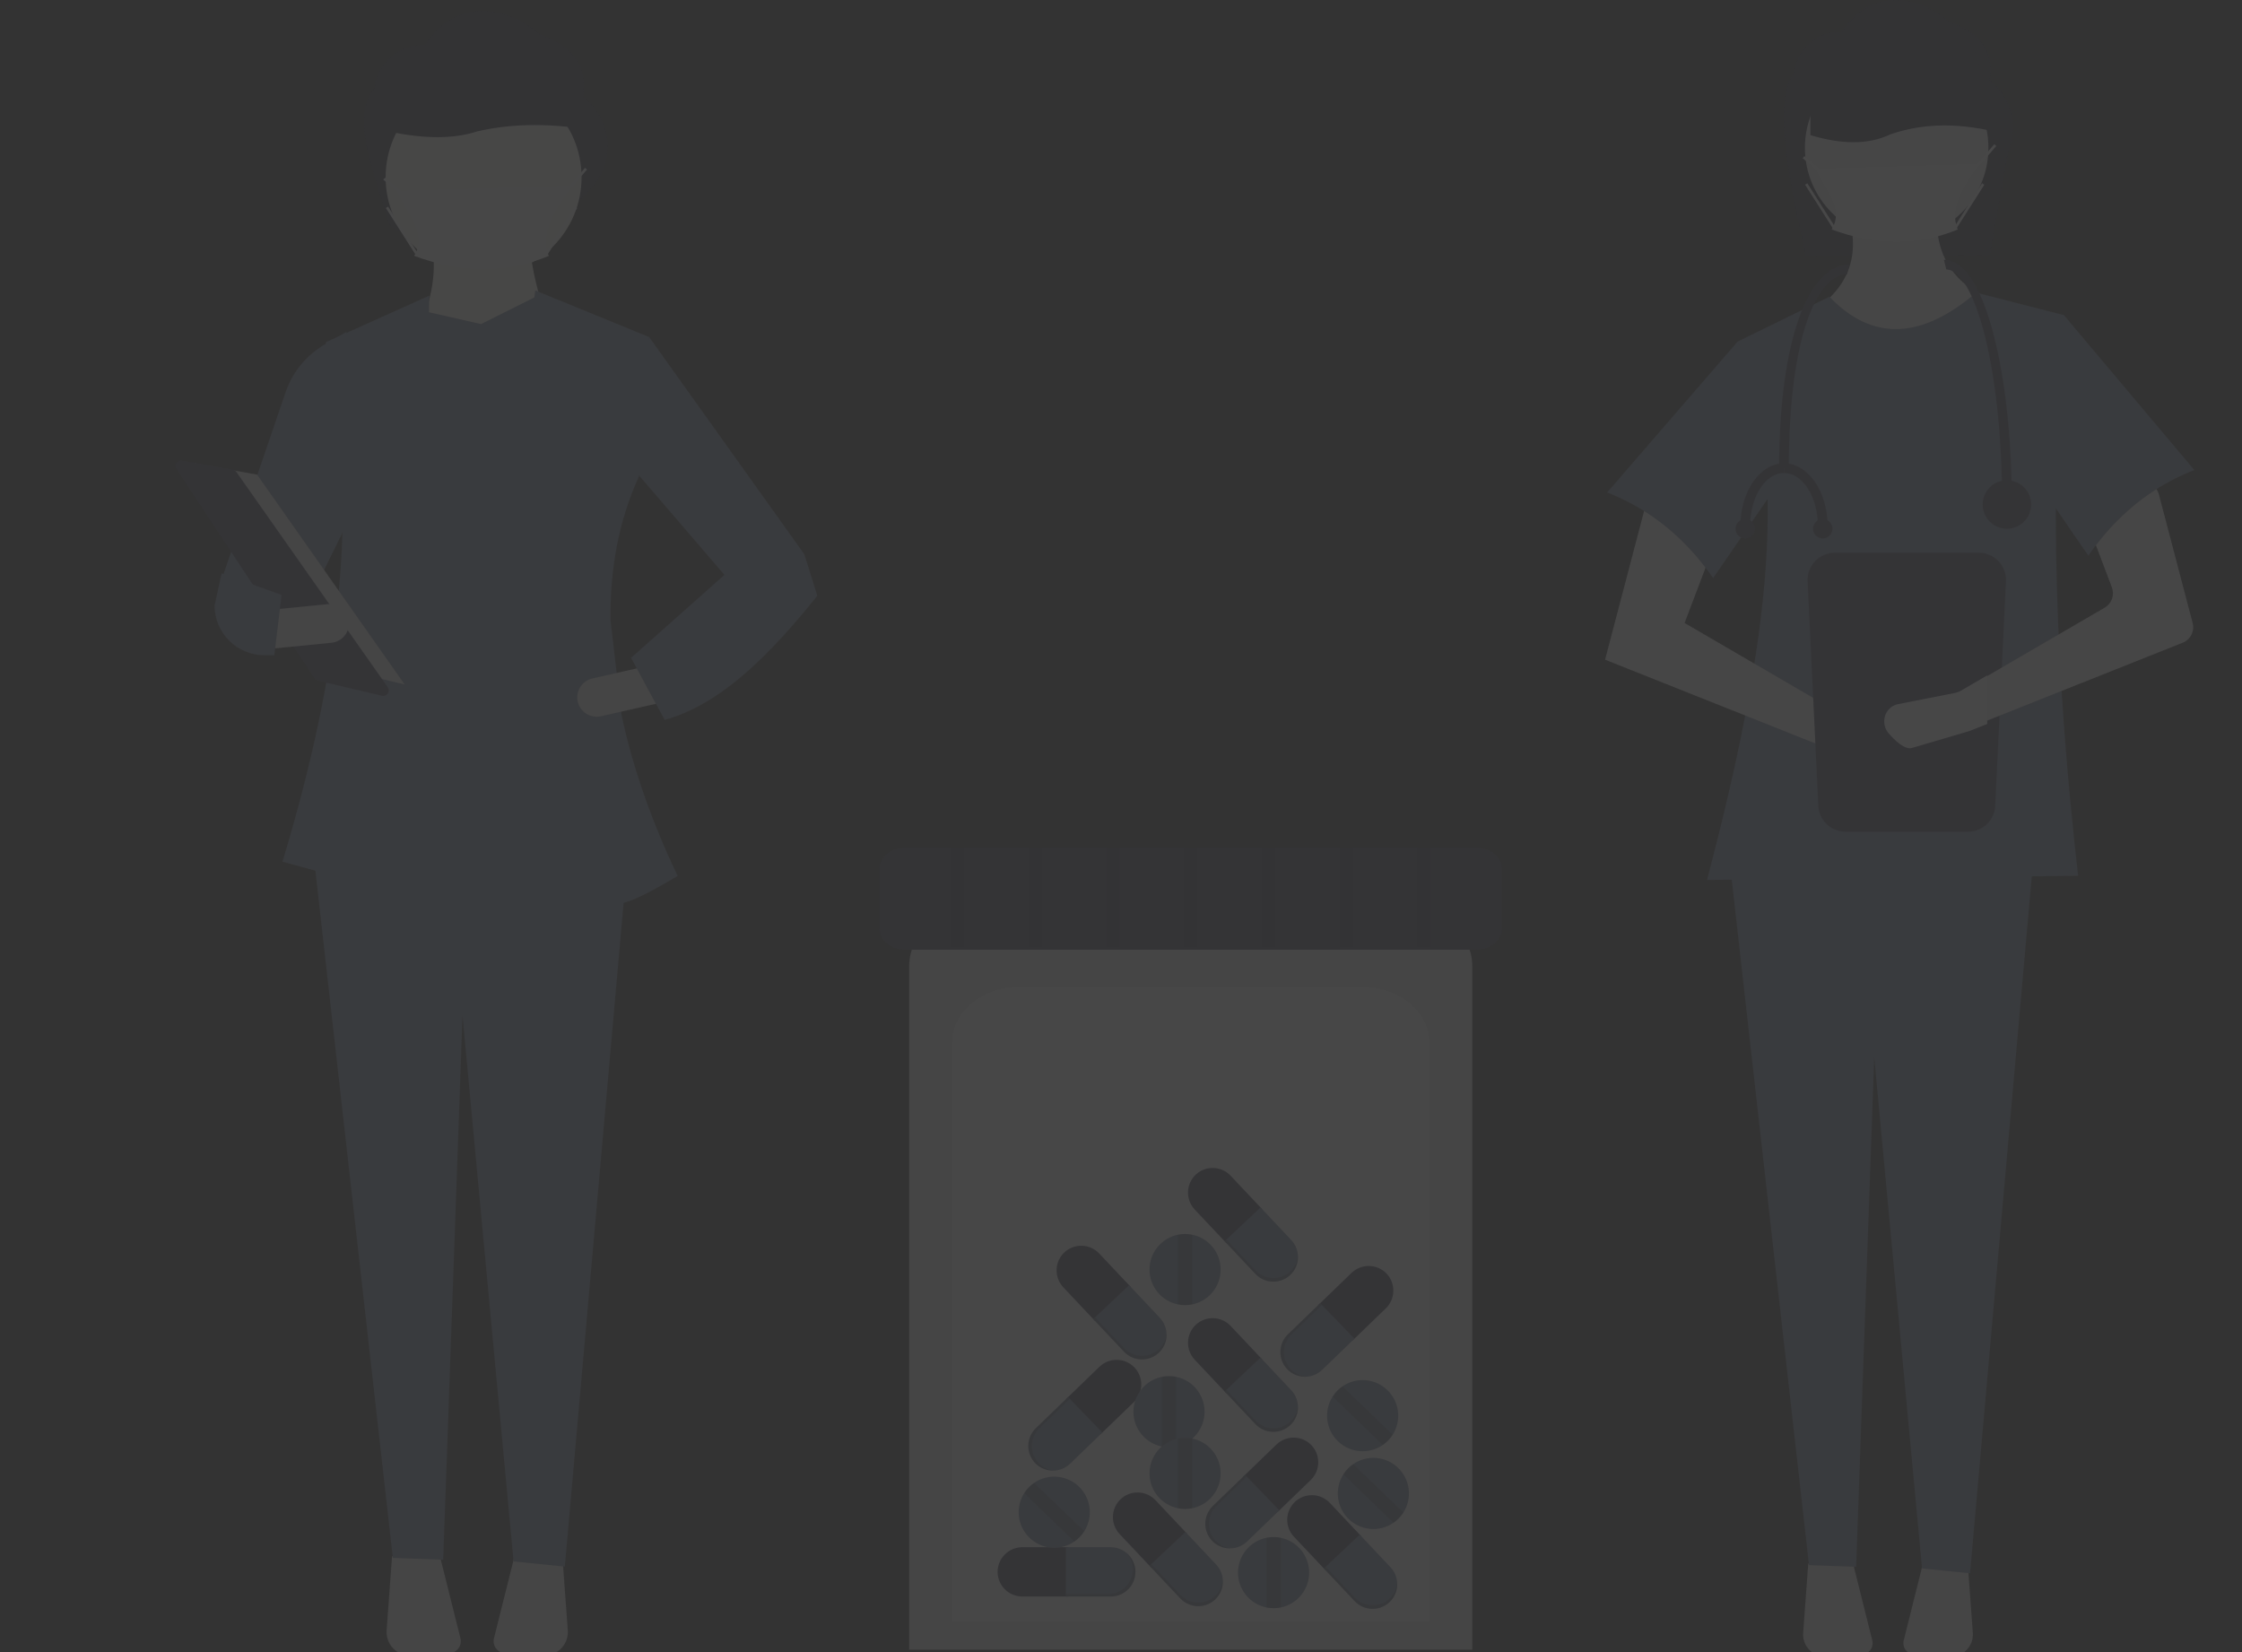<svg width="836" height="616" viewBox="0 0 836 616" fill="none" xmlns="http://www.w3.org/2000/svg">
<rect x="0" y="0" width="836" height="616" fill="#333333" stroke="none"/>
<g opacity="0.1" clip-path="url(#clip0)">
<path d="M741.956 95.043L673.454 95.71C670.234 79.859 659.416 38.268 669.159 26.923C669.603 22.653 671.677 18.72 674.948 15.94C678.22 13.161 682.438 11.751 686.723 12.003C697.34 -4.617 715.025 -2.122 726.978 8.258C739.007 12.409 743.542 19.783 741.957 29.79C750.865 37.588 752.509 47.075 748.51 57.875L741.956 95.043Z" fill="#2F2E41"/>
<path d="M735.362 137.242L685.94 130.399L676.055 115.952C689.671 106.921 694.489 94.306 688.221 77.175L722.436 76.415C720.833 91.67 725.878 103.481 739.924 110.63L735.362 137.242Z" fill="#F4F4F4"/>
<path d="M674.255 583.02L672.365 608.855C672.28 610.024 672.445 611.198 672.851 612.298C673.256 613.399 673.892 614.399 674.716 615.234C675.54 616.068 676.533 616.716 677.628 617.135C678.723 617.555 679.895 617.735 681.065 617.664L694.335 616.86C694.95 616.823 695.549 616.65 696.09 616.355C696.63 616.06 697.1 615.65 697.464 615.153C697.828 614.656 698.078 614.085 698.197 613.481C698.316 612.876 698.3 612.253 698.15 611.656L690.784 582.193L674.255 583.02Z" fill="#E6E6E6"/>
<path d="M717.216 582.193L709.85 611.656C709.7 612.253 709.685 612.876 709.803 613.481C709.922 614.085 710.172 614.656 710.536 615.153C710.901 615.65 711.37 616.06 711.91 616.355C712.451 616.65 713.05 616.823 713.665 616.86L726.935 617.664C728.105 617.735 729.277 617.555 730.373 617.135C731.468 616.716 732.46 616.068 733.284 615.234C734.108 614.399 734.744 613.398 735.15 612.298C735.555 611.198 735.72 610.024 735.635 608.854L733.745 583.019L717.216 582.193Z" fill="#E6E6E6"/>
<path d="M734.602 586.606L716.694 584.809L698.866 394.239L692.128 584.195L674.534 583.565L644.881 320.485H758.172L734.602 586.606Z" fill="#73829F"/>
<path d="M707.229 89.341C726.126 89.341 741.445 74.022 741.445 55.125C741.445 36.228 726.126 20.909 707.229 20.909C688.332 20.909 673.014 36.228 673.014 55.125C673.014 74.022 688.332 89.341 707.229 89.341Z" fill="#F4F4F4"/>
<path d="M774.9 326.568L636.517 328.089C657.054 249.908 669.339 177.285 647.922 127.358L682.138 110.63C698.636 127.838 717.009 126.064 736.883 109.11L769.577 117.473C763.978 182.945 766.488 253.064 774.9 326.568Z" fill="#73829F"/>
<path d="M598.5 245.972L684.419 280.187L703.628 285.837C704.488 286.09 705.389 286.166 706.279 286.062C707.168 285.957 708.027 285.674 708.804 285.229C709.582 284.784 710.261 284.187 710.802 283.473C711.342 282.758 711.733 281.942 711.95 281.074C712.331 279.55 712.16 277.941 711.467 276.531C710.775 275.122 709.606 274.003 708.167 273.374L688.221 267.261L628.153 232.285L640.699 199.21L614.467 185.144L598.5 245.972Z" fill="#F4F4F4"/>
<path d="M599.26 183.623C615.607 190.001 628.609 200.885 638.798 215.558L670.733 169.177L647.922 127.358L599.26 183.623Z" fill="#73829F"/>
<path d="M745.792 49.58C731.905 46.002 718.252 45.51 704.979 50.049C696.525 54.144 686.372 53.766 675.08 50.392V16.256L736.039 17.881L745.792 49.58Z" fill="#2F2E41"/>
<path d="M684.134 206.106C681.447 206.109 678.871 207.178 676.971 209.077C675.072 210.977 674.003 213.553 674 216.24L678 299.972C678.003 302.659 679.072 305.235 680.971 307.135C682.871 309.034 685.447 310.103 688.134 310.106H733.866C736.553 310.103 739.129 309.034 741.029 307.135C742.928 305.235 743.997 302.659 744 299.972L748 216.24C747.997 213.553 746.928 210.977 745.029 209.077C743.129 207.178 740.553 206.109 737.866 206.106H684.134Z" fill="#3F3D56"/>
<path d="M813.89 239.646L739 269.466L733.35 271.716C733.17 271.786 732.99 271.846 732.8 271.906L713.87 277.476C711.45 278.186 708.1 274.926 706.14 272.676C705.17 271.592 704.62 270.195 704.591 268.741C704.561 267.286 705.054 265.869 705.98 264.746C706.242 264.444 706.529 264.167 706.84 263.916C707.57 263.348 708.429 262.97 709.34 262.816L728.25 259.096C728.929 258.963 729.58 258.72 730.18 258.376L739 253.236L784.79 226.576C786.064 225.836 787.033 224.668 787.526 223.279C788.018 221.891 788.002 220.373 787.48 218.996L778.74 195.946C778.204 194.536 778.2 192.978 778.728 191.565C779.256 190.152 780.281 188.979 781.61 188.266L796.09 180.506C796.918 180.062 797.835 179.811 798.773 179.773C799.712 179.735 800.646 179.91 801.507 180.286C802.368 180.661 803.132 181.227 803.742 181.941C804.353 182.654 804.793 183.497 805.03 184.406L817.6 232.286C817.987 233.754 817.823 235.313 817.139 236.669C816.456 238.024 815.3 239.083 813.89 239.646Z" fill="#F4F4F4"/>
<path d="M818.24 175.26C801.893 181.637 788.891 192.521 778.702 207.194L746.767 160.813L769.577 117.473L818.24 175.26Z" fill="#73829F"/>
<path d="M730 85.579C715.032 91.805 699.337 91.552 683 85.579C687.754 77.465 680.648 71.11 677 62.919L738 61.106C733.335 68.222 726.452 76.629 730 85.579Z" fill="white"/>
<path d="M737.354 62.46L736.646 61.753L737.646 60.753L743.62 53.781L744.38 54.431L738.38 61.431L737.354 62.46Z" fill="white"/>
<path d="M672.82 58.222L672.18 58.99L678.18 63.99L678.82 63.222L672.82 58.222Z" fill="white"/>
<path d="M739.077 68.339L728.575 84.837L729.419 85.374L739.921 68.876L739.077 68.339Z" fill="white"/>
<path d="M673.922 68.338L673.078 68.875L683.578 85.375L684.422 84.838L673.922 68.338Z" fill="white"/>
<path d="M741 251.822V269.938L734.693 272.45C734.492 272.528 734.291 272.595 734.079 272.662L712.949 278.879C710.248 279.672 706.508 276.033 704.32 273.521C703.237 272.311 702.624 270.752 702.591 269.128C702.558 267.504 703.108 265.922 704.142 264.669C704.434 264.333 704.755 264.023 705.102 263.743C705.916 263.109 706.875 262.687 707.892 262.515L729 258.363C729.758 258.214 730.485 257.943 731.155 257.559L741 251.822Z" fill="white"/>
<path d="M750.14 187.202H746.526C746.526 136.091 736.002 100.473 725.747 100.473L724.844 96.859C734.041 96.859 739.904 111.683 743.203 124.12C747.676 140.979 750.14 163.382 750.14 187.202Z" fill="#3F3D56"/>
<path d="M667.025 174.554H663.411C663.411 127.745 674.007 98.666 689.61 98.666L688.707 102.28C677.914 102.28 667.025 124.628 667.025 174.554Z" fill="#3F3D56"/>
<path d="M748.333 197.14C753.322 197.14 757.367 193.095 757.367 188.105C757.367 183.116 753.322 179.071 748.333 179.071C743.343 179.071 739.299 183.116 739.299 188.105C739.299 193.095 743.343 197.14 748.333 197.14Z" fill="#3F3D56"/>
<path d="M652.57 196.236H648.956C648.956 183.284 656.251 172.747 665.218 172.747V176.361C658.243 176.361 652.57 185.277 652.57 196.236Z" fill="#3F3D56"/>
<path d="M681.479 196.236H677.866C677.866 185.277 672.192 176.361 665.218 176.361V172.747C674.185 172.747 681.479 183.284 681.479 196.236Z" fill="#3F3D56"/>
<path d="M679.673 200.753C681.668 200.753 683.286 199.135 683.286 197.14C683.286 195.144 681.668 193.526 679.673 193.526C677.677 193.526 676.059 195.144 676.059 197.14C676.059 199.135 677.677 200.753 679.673 200.753Z" fill="#3F3D56"/>
<path d="M650.763 200.753C652.759 200.753 654.377 199.135 654.377 197.14C654.377 195.144 652.759 193.526 650.763 193.526C648.767 193.526 647.149 195.144 647.149 197.14C647.149 199.135 648.767 200.753 650.763 200.753Z" fill="#3F3D56"/>
<path d="M215.271 75.697L151.805 86.445C150.237 86.712 148.625 86.389 147.282 85.537C145.939 84.685 144.96 83.365 144.534 81.832C139.949 65.283 130.362 43.694 139.67 32.856C140.144 28.296 142.359 24.095 145.852 21.128C149.346 18.16 153.849 16.654 158.426 16.923C169.763 -0.824 188.648 1.84 201.411 12.924C214.257 17.357 219.1 25.231 217.406 35.917C222.956 40.774 225.865 46.245 226.478 52.251C226.769 55.592 226.344 58.958 225.231 62.122C224.118 65.287 222.343 68.177 220.025 70.601L215.271 75.697Z" fill="#2F2E41"/>
<path d="M205.403 125.663L156.203 122.768C161.025 111.702 162.951 101.045 161.026 90.933H197.686C197.603 98.697 201.466 112.127 205.403 125.663Z" fill="#FFFCF7"/>
<path d="M146.18 580.289L144.162 607.877C144.07 609.125 144.247 610.379 144.68 611.554C145.113 612.729 145.792 613.798 146.672 614.688C147.552 615.579 148.612 616.272 149.781 616.719C150.95 617.167 152.202 617.359 153.452 617.284L167.622 616.425C168.278 616.385 168.918 616.201 169.496 615.886C170.073 615.571 170.574 615.133 170.963 614.603C171.352 614.072 171.619 613.462 171.746 612.817C171.873 612.171 171.855 611.506 171.696 610.868L163.83 579.406L146.18 580.289Z" fill="#E6E6E6"/>
<path d="M192.055 579.406L184.189 610.868C184.03 611.506 184.013 612.171 184.139 612.817C184.266 613.462 184.533 614.072 184.922 614.602C185.311 615.133 185.812 615.571 186.39 615.886C186.967 616.201 187.607 616.385 188.263 616.425L202.433 617.284C203.683 617.359 204.935 617.167 206.104 616.719C207.273 616.272 208.334 615.579 209.213 614.688C210.093 613.798 210.772 612.729 211.205 611.554C211.638 610.379 211.815 609.125 211.724 607.877L209.706 580.289L192.055 579.406Z" fill="#E6E6E6"/>
<path d="M210.62 584.119L191.498 582.2L172.46 378.701L165.265 581.544L146.478 580.871L114.813 299.944H235.79L210.62 584.119Z" fill="#73829F"/>
<path d="M180.323 102.644C200.502 102.644 216.86 86.286 216.86 66.107C216.86 45.928 200.502 29.57 180.323 29.57C160.144 29.57 143.786 45.928 143.786 66.107C143.786 86.286 160.144 102.644 180.323 102.644Z" fill="#FFFCF7"/>
<path d="M221.502 48.653C206.673 46.071 192.093 45.716 177.92 48.992C168.892 51.947 158.05 51.675 145.993 49.24V24.601L211.087 25.774L221.502 48.653Z" fill="#2F2E41"/>
<path d="M204.639 95.423C188.655 102.072 171.895 101.802 154.45 95.423C159.526 86.759 151.938 79.973 148.043 71.226L213.181 69.29C208.2 76.889 200.85 85.866 204.639 95.423Z" fill="white"/>
<path d="M143.558 66.237L142.917 67.005L149.324 72.344L149.965 71.575L143.558 66.237Z" fill="white"/>
<path d="M214.362 77.031L203.147 94.649L203.99 95.186L215.206 77.568L214.362 77.031Z" fill="white"/>
<path d="M144.726 77.031L143.882 77.568L155.094 95.187L155.938 94.65L144.726 77.031Z" fill="white"/>
<path d="M110.861 232.746L82.885 215.381L106.744 145.502C109.405 138.291 114.502 132.237 121.153 128.386L129.191 123.733L129.89 194.228L110.861 232.746Z" fill="#73829F"/>
<path d="M231.789 266.684L227.65 231.232C227.429 212.519 230.612 194.427 238.204 177.757L242.062 125.662L199.615 108.298C199.485 109.163 199.374 110.027 199.25 110.892L179.356 120.839L159.954 116.429L160.062 110.227L121.473 127.592C134.234 186.92 127.274 248.53 105.329 321.301L156.166 335.202L156.589 310.791L201.896 307.555C202.362 315.475 202.737 323.254 202.955 330.86C228.52 340.272 229.398 340.116 252.691 326.64C243.415 307.137 236.071 286.843 231.789 266.684Z" fill="#73829F"/>
<path d="M297.051 224.063L271.004 215.381L229.34 166.878L242.062 125.663L299.945 206.699L297.051 224.063Z" fill="#73829F"/>
<path d="M215.419 261.613C215.845 263.484 216.996 265.109 218.618 266.132C220.241 267.155 222.203 267.493 224.074 267.072L246.185 262.065L242.989 247.952L220.878 252.958C219.007 253.382 217.38 254.532 216.357 256.155C215.333 257.778 214.996 259.742 215.419 261.613V261.613Z" fill="#E6E6E6"/>
<path d="M235.31 245.287L247.851 268.44C268.945 262.557 287.227 244.009 304.769 222.134L299.945 206.698L270.039 214.416L235.31 245.287Z" fill="#73829F"/>
<path d="M71.79 172.661L95.866 176.96L150.897 255.207L121.662 248.328L71.79 172.661Z" fill="#E6E6E6"/>
<path d="M67.52 171.703C67.153 171.709 66.794 171.813 66.481 172.004C66.168 172.196 65.913 172.468 65.741 172.792C65.569 173.116 65.488 173.481 65.505 173.847C65.523 174.214 65.638 174.569 65.84 174.876L117.279 252.922C117.566 253.358 118.009 253.668 118.518 253.787L142.451 259.418C142.855 259.513 143.277 259.483 143.664 259.332C144.05 259.181 144.381 258.917 144.613 258.573C144.845 258.23 144.967 257.824 144.964 257.409C144.96 256.995 144.83 256.591 144.592 256.252L88.114 175.949C87.961 175.73 87.766 175.543 87.541 175.4C87.316 175.257 87.064 175.159 86.802 175.113L67.906 171.738C67.778 171.715 67.649 171.703 67.52 171.703Z" fill="#3F3D56"/>
<path d="M99.608 227.505L101.038 241.906L123.597 239.666C125.507 239.477 127.263 238.536 128.479 237.052C129.695 235.568 130.272 233.661 130.083 231.752C129.893 229.842 128.953 228.086 127.469 226.87C125.984 225.653 124.078 225.077 122.168 225.266L99.608 227.505Z" fill="#E6E6E6"/>
<path d="M79.991 225.837C80.024 230.747 81.996 235.446 85.477 238.908C88.959 242.371 93.668 244.317 98.578 244.322H102.288L104.988 221.817L82.628 213.767L79.991 225.837Z" fill="#73829F"/>
<path d="M211.399 71.78L210.692 71.073L211.76 70.005L218.141 62.558L218.9 63.208L212.493 70.683L211.399 71.78Z" fill="white"/>
<path d="M339 615.106H549V360.39C549 346.902 535.715 335.929 519.386 335.929H368.614C352.285 335.929 339 346.902 339 360.39V615.106Z" fill="#E6E6E6"/>
<path d="M355 604.573H533V388.671C533 377.238 521.739 367.938 507.898 367.938H380.102C366.26 367.938 355 377.238 355 388.671V604.573Z" fill="white"/>
<path d="M337.414 316.106C332.223 316.106 328 319.594 328 323.881V346.325C328 350.612 332.223 354.1 337.414 354.1H550.587C555.777 354.1 560 350.612 560 346.325V323.881C560 319.594 555.777 316.106 550.587 316.106H337.414Z" fill="#3F3D56"/>
<path d="M381.181 576.889C378.744 576.896 376.409 577.867 374.686 579.59C372.963 581.313 371.991 583.648 371.984 586.085C371.991 588.522 372.962 590.857 374.686 592.58C376.409 594.304 378.744 595.275 381.181 595.282H398.395V576.889H381.181Z" fill="#3F3D56"/>
<path d="M414.194 576.889H397.452V595.282H414.194C416.631 595.275 418.966 594.304 420.689 592.581C422.413 590.857 423.384 588.522 423.391 586.085C423.384 583.648 422.413 581.313 420.689 579.59C418.966 577.867 416.631 576.896 414.194 576.889Z" fill="#73829F"/>
<path opacity="0.2" d="M420.195 579.141C421.646 580.804 422.446 582.935 422.448 585.142C422.441 587.579 421.469 589.914 419.746 591.637C418.023 593.36 415.688 594.332 413.251 594.339H397.452V595.282H414.194C416.631 595.275 418.966 594.304 420.689 592.58C422.413 590.857 423.384 588.522 423.391 586.085C423.389 584.766 423.102 583.463 422.551 582.264C421.999 581.066 421.196 580.001 420.195 579.141Z" fill="black"/>
<path d="M458.862 438.363C457.185 436.594 454.876 435.561 452.44 435.489C450.005 435.417 447.639 436.312 445.861 437.979C444.093 439.656 443.06 441.964 442.988 444.4C442.916 446.836 443.811 449.201 445.477 450.979L457.285 463.505L470.669 450.889L458.862 438.363Z" fill="#3F3D56"/>
<path d="M481.506 462.385L470.022 450.202L456.638 462.819L468.122 475.002C469.799 476.77 472.107 477.803 474.543 477.875C476.979 477.947 479.344 477.052 481.123 475.386C482.891 473.709 483.924 471.401 483.996 468.965C484.068 466.529 483.173 464.164 481.506 462.385Z" fill="#73829F"/>
<path opacity="0.2" d="M483.984 468.297C483.769 470.493 482.766 472.537 481.162 474.053C479.384 475.719 477.019 476.614 474.583 476.542C472.147 476.47 469.838 475.437 468.162 473.669L457.324 462.172L456.638 462.819L468.122 475.002C469.799 476.771 472.107 477.803 474.543 477.875C476.979 477.947 479.344 477.052 481.123 475.386C482.081 474.48 482.833 473.377 483.327 472.154C483.82 470.93 484.045 469.615 483.984 468.297Z" fill="black"/>
<path d="M409.862 467.363C408.185 465.594 405.876 464.561 403.44 464.489C401.005 464.417 398.639 465.312 396.861 466.979C395.093 468.656 394.06 470.964 393.988 473.4C393.916 475.836 394.811 478.201 396.477 479.979L408.285 492.505L421.669 479.889L409.862 467.363Z" fill="#3F3D56"/>
<path d="M432.506 491.385L421.022 479.202L407.638 491.819L419.122 504.002C420.799 505.77 423.107 506.803 425.543 506.875C427.979 506.947 430.344 506.052 432.123 504.386C433.891 502.709 434.924 500.401 434.996 497.965C435.068 495.529 434.173 493.164 432.506 491.385Z" fill="#73829F"/>
<path opacity="0.2" d="M434.984 497.297C434.769 499.493 433.766 501.537 432.162 503.053C430.384 504.719 428.019 505.614 425.583 505.542C423.147 505.47 420.838 504.437 419.162 502.669L408.324 491.172L407.638 491.819L419.122 504.002C420.799 505.771 423.107 506.803 425.543 506.875C427.979 506.947 430.344 506.052 432.123 504.386C433.081 503.48 433.833 502.377 434.327 501.154C434.82 499.93 435.045 498.615 434.984 497.297Z" fill="black"/>
<path d="M458.862 494.363C457.185 492.594 454.876 491.561 452.44 491.489C450.005 491.417 447.639 492.312 445.861 493.979C444.093 495.656 443.06 497.964 442.988 500.4C442.916 502.836 443.811 505.201 445.477 506.979L457.285 519.505L470.669 506.889L458.862 494.363Z" fill="#3F3D56"/>
<path d="M481.506 518.385L470.022 506.202L456.638 518.819L468.122 531.002C469.799 532.77 472.107 533.803 474.543 533.875C476.979 533.947 479.344 533.052 481.123 531.386C482.891 529.709 483.924 527.401 483.996 524.965C484.068 522.529 483.173 520.164 481.506 518.385Z" fill="#73829F"/>
<path opacity="0.2" d="M483.984 524.297C483.769 526.493 482.766 528.537 481.162 530.053C479.384 531.719 477.019 532.614 474.583 532.542C472.147 532.47 469.838 531.437 468.162 529.669L457.324 518.172L456.638 518.819L468.122 531.002C469.799 532.771 472.107 533.803 474.543 533.875C476.979 533.947 479.344 533.052 481.123 531.386C482.081 530.48 482.833 529.377 483.327 528.154C483.82 526.93 484.045 525.615 483.984 524.297Z" fill="black"/>
<path d="M488.754 551.83C490.502 550.131 491.507 547.811 491.549 545.374C491.591 542.938 490.668 540.583 488.98 538.825C487.282 537.078 484.961 536.073 482.524 536.03C480.088 535.988 477.733 536.912 475.976 538.6L463.594 550.559L476.372 563.789L488.754 551.83Z" fill="#3F3D56"/>
<path d="M465.008 574.765L477.051 563.133L464.272 549.904L452.23 561.535C450.482 563.233 449.477 565.554 449.435 567.991C449.392 570.427 450.316 572.781 452.004 574.539C453.702 576.287 456.023 577.292 458.459 577.334C460.896 577.376 463.25 576.453 465.008 574.765Z" fill="#73829F"/>
<path opacity="0.2" d="M459.127 577.314C456.928 577.125 454.872 576.148 453.338 574.562C451.65 572.805 450.726 570.45 450.768 568.014C450.811 565.577 451.816 563.256 453.564 561.558L464.928 550.582L464.272 549.904L452.23 561.535C450.482 563.233 449.477 565.554 449.435 567.991C449.392 570.427 450.316 572.781 452.004 574.539C452.922 575.486 454.033 576.225 455.263 576.704C456.492 577.182 457.81 577.391 459.127 577.314Z" fill="black"/>
<path d="M422.754 522.83C424.502 521.131 425.507 518.811 425.549 516.374C425.591 513.938 424.668 511.583 422.98 509.825C421.282 508.078 418.961 507.073 416.524 507.03C414.088 506.988 411.733 507.912 409.976 509.6L397.594 521.559L410.372 534.789L422.754 522.83Z" fill="#3F3D56"/>
<path d="M399.008 545.765L411.051 534.133L398.272 520.904L386.23 532.535C384.482 534.233 383.477 536.554 383.435 538.991C383.392 541.427 384.316 543.781 386.004 545.539C387.702 547.287 390.023 548.292 392.459 548.334C394.896 548.376 397.25 547.453 399.008 545.765Z" fill="#73829F"/>
<path opacity="0.2" d="M393.127 548.314C390.928 548.125 388.872 547.148 387.338 545.562C385.65 543.805 384.726 541.45 384.768 539.014C384.811 536.577 385.816 534.256 387.564 532.558L398.928 521.582L398.272 520.904L386.23 532.535C384.482 534.233 383.477 536.554 383.435 538.991C383.392 541.427 384.316 543.781 386.004 545.539C386.922 546.486 388.033 547.225 389.263 547.704C390.492 548.182 391.81 548.391 393.127 548.314Z" fill="black"/>
<path d="M516.754 487.83C518.502 486.131 519.507 483.811 519.549 481.374C519.591 478.938 518.668 476.583 516.98 474.825C515.282 473.078 512.961 472.073 510.524 472.03C508.088 471.988 505.733 472.912 503.976 474.6L491.594 486.559L504.372 499.789L516.754 487.83Z" fill="#3F3D56"/>
<path d="M493.008 510.765L505.051 499.133L492.272 485.904L480.23 497.535C478.482 499.233 477.477 501.554 477.435 503.991C477.392 506.427 478.316 508.781 480.004 510.539C481.702 512.287 484.023 513.292 486.459 513.334C488.896 513.376 491.25 512.453 493.008 510.765Z" fill="#73829F"/>
<path opacity="0.2" d="M487.127 513.314C484.928 513.125 482.872 512.148 481.338 510.562C479.65 508.805 478.726 506.45 478.768 504.014C478.811 501.577 479.816 499.256 481.564 497.558L492.928 486.582L492.272 485.904L480.23 497.535C478.482 499.233 477.477 501.554 477.435 503.991C477.392 506.427 478.316 508.781 480.004 510.539C480.922 511.486 482.033 512.225 483.263 512.704C484.492 513.182 485.81 513.391 487.127 513.314Z" fill="black"/>
<path d="M495.862 560.363C494.185 558.594 491.876 557.561 489.44 557.489C487.005 557.417 484.639 558.312 482.861 559.979C481.093 561.656 480.06 563.964 479.988 566.4C479.916 568.836 480.811 571.201 482.477 572.979L494.285 585.505L507.669 572.889L495.862 560.363Z" fill="#3F3D56"/>
<path d="M518.506 584.385L507.022 572.202L493.638 584.819L505.122 597.002C506.799 598.77 509.107 599.803 511.543 599.875C513.979 599.947 516.344 599.052 518.123 597.386C519.891 595.709 520.924 593.401 520.996 590.965C521.068 588.529 520.173 586.164 518.506 584.385Z" fill="#73829F"/>
<path opacity="0.2" d="M520.984 590.297C520.769 592.493 519.766 594.537 518.162 596.053C516.384 597.719 514.019 598.614 511.583 598.542C509.147 598.47 506.838 597.437 505.162 595.669L494.324 584.172L493.638 584.819L505.122 597.002C506.799 598.771 509.107 599.803 511.543 599.875C513.979 599.947 516.344 599.052 518.123 597.386C519.081 596.48 519.833 595.377 520.327 594.154C520.82 592.93 521.045 591.615 520.984 590.297Z" fill="black"/>
<path d="M430.862 559.363C429.185 557.594 426.876 556.561 424.44 556.489C422.005 556.417 419.639 557.312 417.861 558.979C416.093 560.656 415.06 562.964 414.988 565.4C414.916 567.836 415.811 570.201 417.477 571.979L429.285 584.505L442.669 571.889L430.862 559.363Z" fill="#3F3D56"/>
<path d="M453.506 583.385L442.022 571.202L428.638 583.819L440.122 596.002C441.799 597.77 444.107 598.803 446.543 598.875C448.979 598.947 451.344 598.052 453.123 596.386C454.891 594.709 455.924 592.401 455.996 589.965C456.068 587.529 455.173 585.164 453.506 583.385Z" fill="#73829F"/>
<path opacity="0.2" d="M455.984 589.297C455.769 591.493 454.766 593.537 453.162 595.053C451.384 596.719 449.019 597.614 446.583 597.542C444.147 597.47 441.838 596.437 440.162 594.669L429.324 583.172L428.638 583.819L440.122 596.002C441.799 597.771 444.107 598.803 446.543 598.875C448.979 598.947 451.344 598.052 453.123 596.386C454.081 595.48 454.833 594.377 455.327 593.154C455.82 591.93 456.045 590.615 455.984 589.297Z" fill="black"/>
<path d="M449.158 526.369C449.159 529.427 448.103 532.391 446.169 534.759C444.236 537.128 441.543 538.755 438.547 539.367C436.797 539.721 434.993 539.721 433.242 539.367C430.247 538.755 427.554 537.127 425.621 534.758C423.688 532.39 422.632 529.426 422.632 526.369C422.632 523.312 423.688 520.348 425.621 517.98C427.554 515.611 430.247 513.983 433.242 513.371C434.993 513.018 436.797 513.018 438.547 513.371C441.543 513.983 444.236 515.611 446.169 517.979C448.103 520.348 449.159 523.312 449.158 526.369Z" fill="#73829F"/>
<path opacity="0.2" d="M438.547 513.371V539.367C436.797 539.721 434.993 539.721 433.242 539.367V513.371C434.993 513.018 436.797 513.018 438.547 513.371Z" fill="black"/>
<path d="M455.158 473.369C455.159 476.427 454.103 479.391 452.169 481.759C450.236 484.128 447.543 485.755 444.547 486.367C442.797 486.721 440.993 486.721 439.242 486.367C436.247 485.755 433.554 484.127 431.621 481.758C429.688 479.39 428.632 476.426 428.632 473.369C428.632 470.312 429.688 467.348 431.621 464.98C433.554 462.611 436.247 460.983 439.242 460.371C440.993 460.018 442.797 460.018 444.547 460.371C447.543 460.983 450.236 462.611 452.169 464.979C454.103 467.348 455.159 470.312 455.158 473.369Z" fill="#73829F"/>
<path opacity="0.2" d="M444.547 460.371V486.367C442.797 486.721 440.993 486.721 439.242 486.367V460.371C440.993 460.018 442.797 460.018 444.547 460.371Z" fill="black"/>
<path d="M455.158 549.369C455.159 552.427 454.103 555.391 452.169 557.759C450.236 560.128 447.543 561.755 444.547 562.367C442.797 562.721 440.993 562.721 439.242 562.367C436.247 561.755 433.554 560.127 431.621 557.758C429.688 555.39 428.632 552.426 428.632 549.369C428.632 546.312 429.688 543.348 431.621 540.98C433.554 538.611 436.247 536.983 439.242 536.371C440.993 536.018 442.797 536.018 444.547 536.371C447.543 536.983 450.236 538.611 452.169 540.979C454.103 543.348 455.159 546.312 455.158 549.369Z" fill="#73829F"/>
<path opacity="0.2" d="M444.547 536.371V562.367C442.797 562.721 440.993 562.721 439.242 562.367V536.371C440.993 536.018 442.797 536.018 444.547 536.371Z" fill="black"/>
<path d="M488.158 586.369C488.159 589.427 487.103 592.391 485.169 594.759C483.236 597.128 480.543 598.755 477.547 599.367C475.797 599.721 473.993 599.721 472.242 599.367C469.247 598.755 466.554 597.127 464.621 594.758C462.688 592.39 461.632 589.426 461.632 586.369C461.632 583.312 462.688 580.348 464.621 577.98C466.554 575.611 469.247 573.983 472.242 573.371C473.993 573.018 475.797 573.018 477.547 573.371C480.543 573.983 483.236 575.611 485.169 577.979C487.103 580.348 488.159 583.312 488.158 586.369Z" fill="#73829F"/>
<path opacity="0.2" d="M477.547 573.371V599.367C475.797 599.721 473.993 599.721 472.242 599.367V573.371C473.993 573.018 475.797 573.018 477.547 573.371Z" fill="black"/>
<path d="M517.31 518.294C519.512 520.415 520.913 523.232 521.276 526.268C521.64 529.304 520.943 532.372 519.305 534.953C518.344 536.459 517.093 537.758 515.623 538.773C513.103 540.505 510.063 541.314 507.016 541.062C503.969 540.811 501.102 539.514 498.901 537.392C496.7 535.271 495.299 532.454 494.935 529.418C494.572 526.382 495.268 523.314 496.906 520.733C497.866 519.227 499.118 517.928 500.588 516.913C503.107 515.18 506.148 514.371 509.195 514.623C512.242 514.874 515.109 516.171 517.31 518.294Z" fill="#73829F"/>
<path opacity="0.2" d="M500.588 516.913L519.305 534.953C518.344 536.459 517.092 537.758 515.623 538.773L496.906 520.733C497.866 519.227 499.118 517.928 500.588 516.913Z" fill="black"/>
<path d="M521.31 547.294C523.512 549.415 524.913 552.232 525.276 555.268C525.64 558.304 524.943 561.372 523.305 563.953C522.344 565.459 521.093 566.758 519.623 567.773C517.103 569.505 514.063 570.314 511.016 570.062C507.969 569.811 505.102 568.514 502.901 566.392C500.7 564.271 499.299 561.454 498.935 558.418C498.572 555.382 499.268 552.314 500.906 549.733C501.866 548.227 503.118 546.928 504.588 545.913C507.107 544.18 510.148 543.371 513.195 543.623C516.242 543.874 519.109 545.171 521.31 547.294Z" fill="#73829F"/>
<path opacity="0.2" d="M504.588 545.913L523.305 563.953C522.344 565.459 521.092 566.758 519.623 567.773L500.906 549.733C501.866 548.227 503.118 546.928 504.588 545.913Z" fill="black"/>
<path d="M402.31 554.294C404.512 556.415 405.913 559.232 406.276 562.268C406.64 565.304 405.943 568.372 404.305 570.953C403.344 572.459 402.093 573.758 400.623 574.773C398.103 576.505 395.063 577.314 392.016 577.062C388.969 576.811 386.102 575.514 383.901 573.392C381.7 571.271 380.299 568.454 379.935 565.418C379.572 562.382 380.268 559.314 381.906 556.733C382.866 555.227 384.118 553.928 385.588 552.913C388.107 551.18 391.148 550.371 394.195 550.623C397.242 550.874 400.109 552.171 402.31 554.294Z" fill="#73829F"/>
<path opacity="0.2" d="M385.588 552.913L404.305 570.953C403.344 572.459 402.092 573.758 400.623 574.773L381.906 556.733C382.866 555.227 384.118 553.928 385.588 552.913Z" fill="black"/>
<path opacity="0.2" d="M359.5 316.106H354.5V353.106H359.5V316.106Z" fill="black"/>
<path opacity="0.2" d="M388.5 316.106H383.5V353.106H388.5V316.106Z" fill="black"/>
<path opacity="0.2" d="M417.5 316.106H412.5V353.106H417.5V316.106Z" fill="black"/>
<path opacity="0.2" d="M446.5 316.106H441.5V353.106H446.5V316.106Z" fill="black"/>
<path opacity="0.2" d="M475.5 316.106H470.5V353.106H475.5V316.106Z" fill="black"/>
<path opacity="0.2" d="M504.5 316.106H499.5V353.106H504.5V316.106Z" fill="black"/>
<path opacity="0.2" d="M533.5 316.106H528.5V353.106H533.5V316.106Z" fill="black"/>
</g>
<defs>
<clipPath id="clip0">
<rect width="888" height="618.106" fill="white"/>
</clipPath>
</defs>
</svg>

